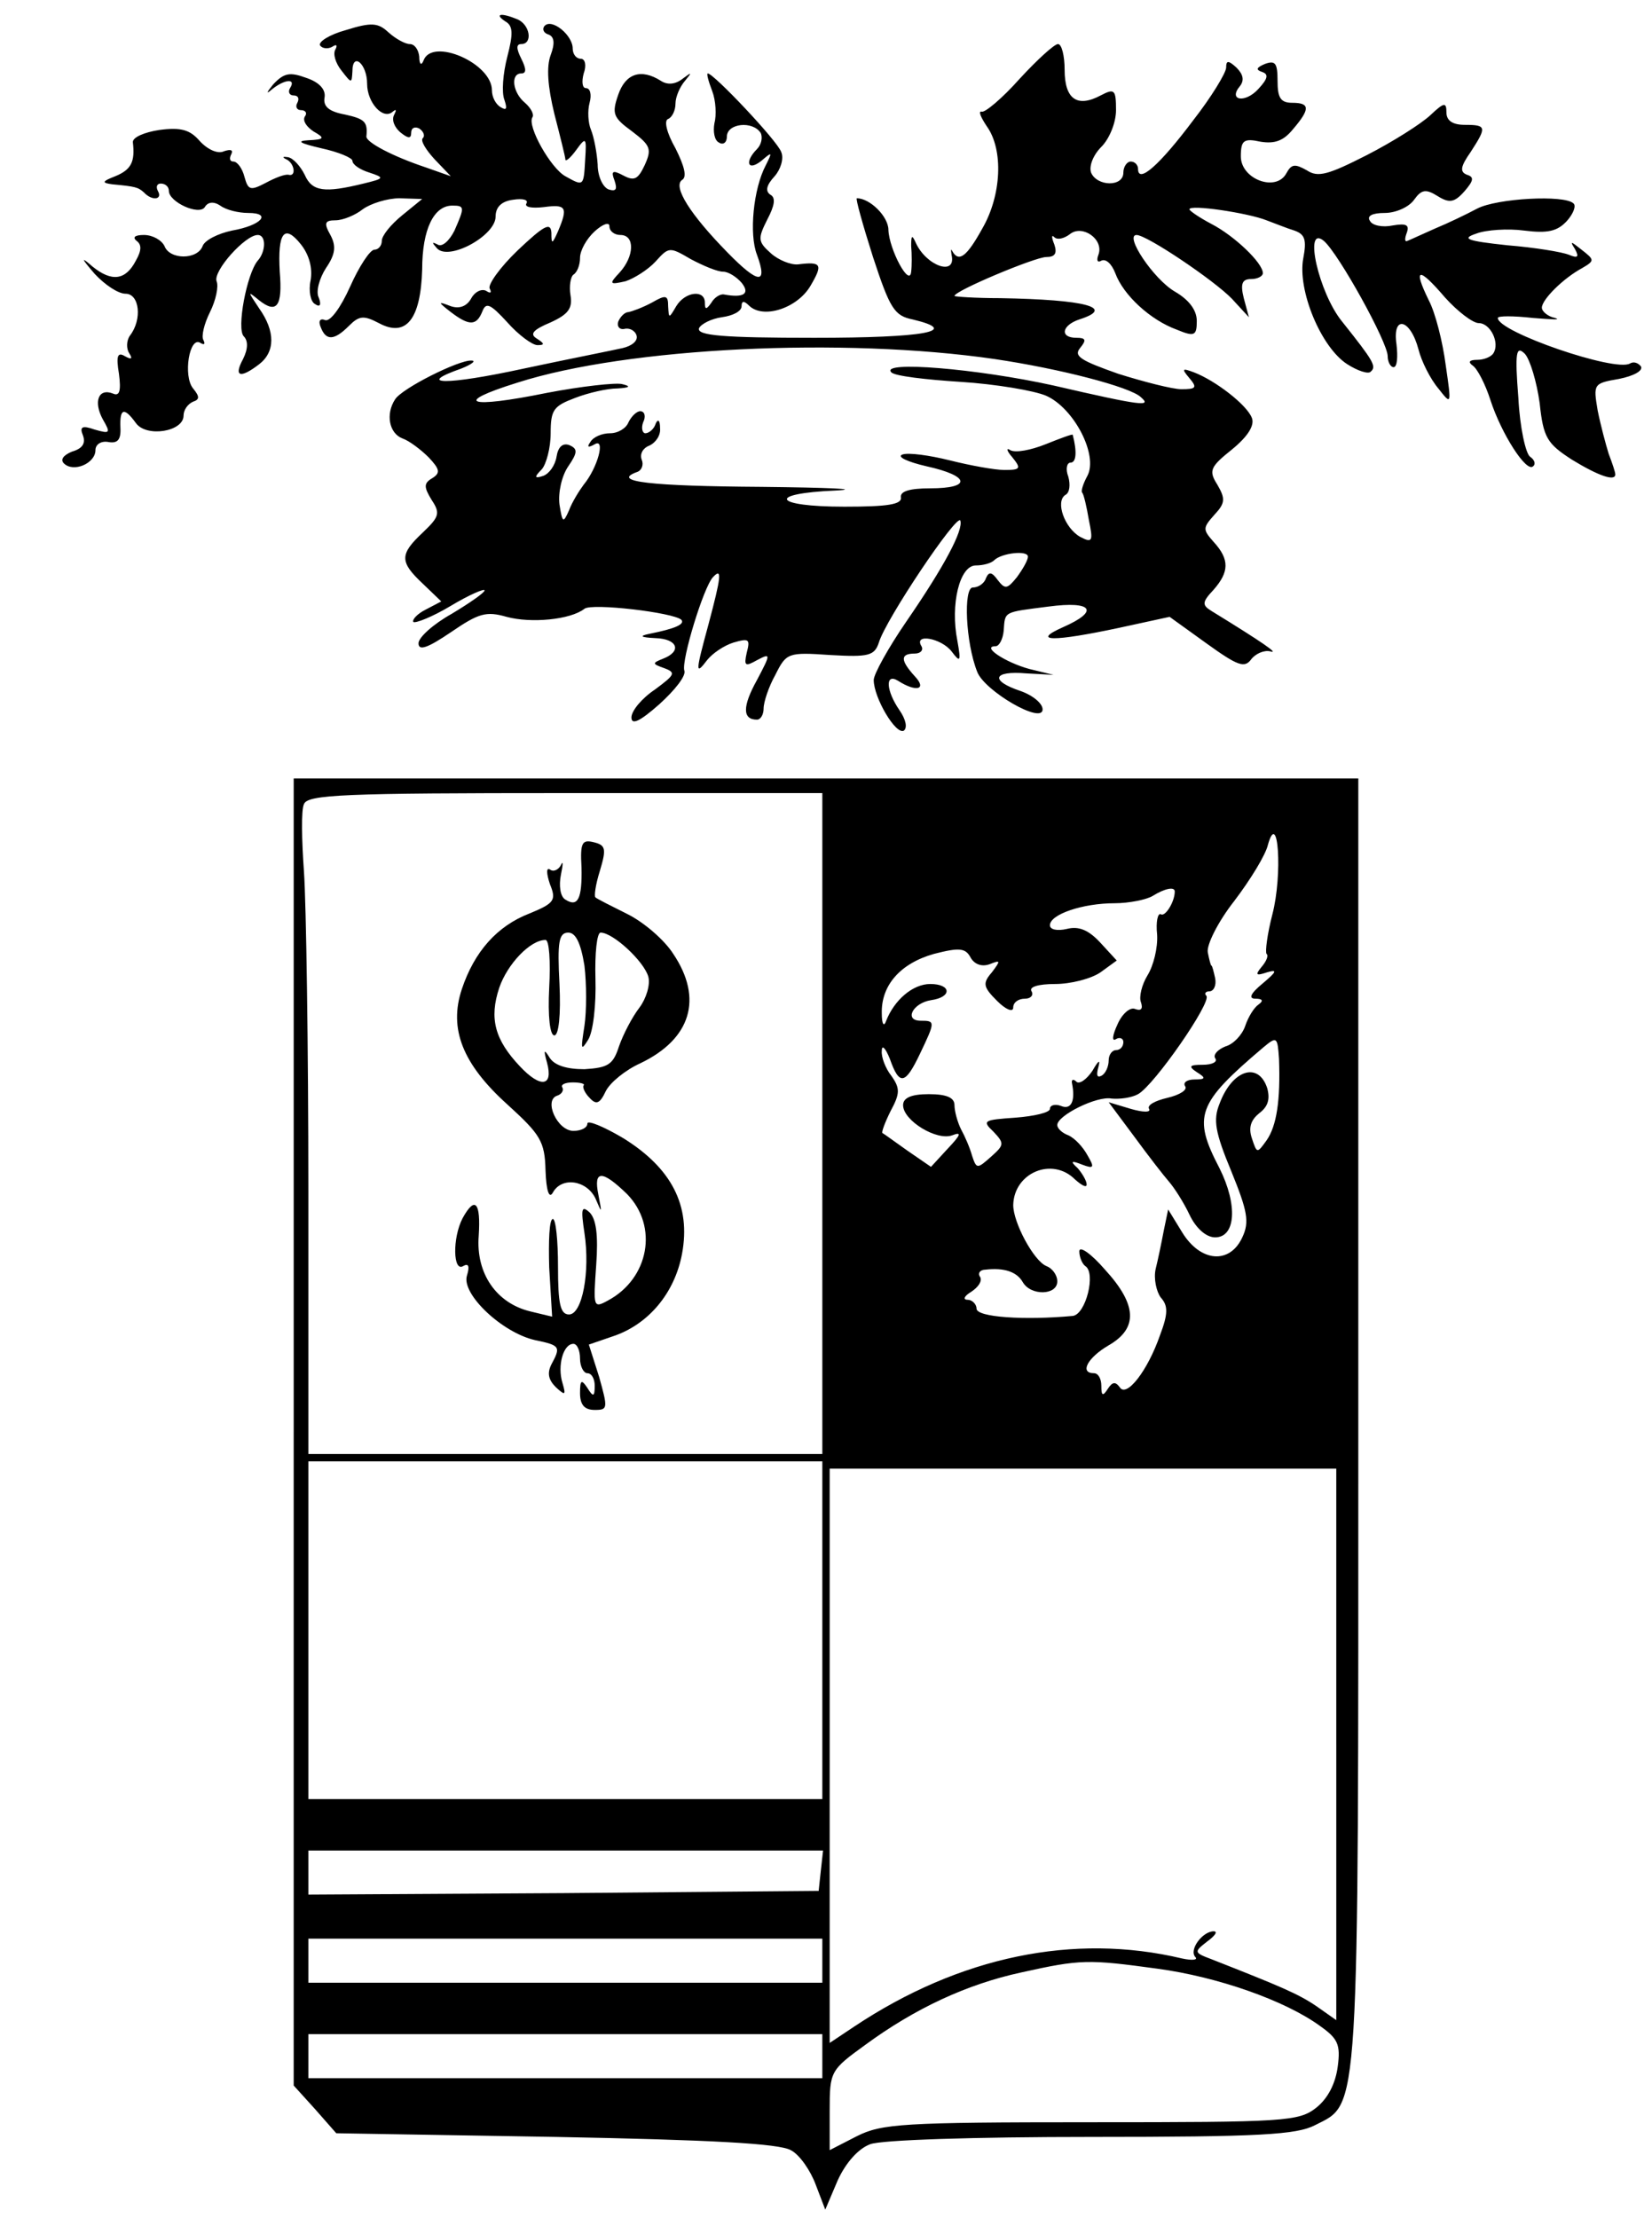 <?xml version="1.0" standalone="no"?>
<!DOCTYPE svg PUBLIC "-//W3C//DTD SVG 20010904//EN"
 "http://www.w3.org/TR/2001/REC-SVG-20010904/DTD/svg10.dtd">
<svg version="1.0" xmlns="http://www.w3.org/2000/svg"
 width="225pt" height="302pt" viewBox="0 0 225 302"
 preserveAspectRatio="xMidYMid meet">
<g transform="translate(0,302) scale(0.1,-0.1)"
fill="#000000" stroke="none">
<path d="M688 2991 c11 -6 11 -17 3 -48 -6 -23 -8 -49 -4 -59 4 -12 3 -15 -5
-10 -7 4 -12 14 -12 23 0 37 -81 72 -93 41 -3 -8 -6 -6 -6 5 -1 9 -6 17 -13
17 -6 0 -19 7 -29 16 -14 13 -23 14 -58 3 -22 -6 -38 -16 -35 -21 3 -4 10 -5
16 -2 6 4 8 3 5 -3 -4 -6 0 -19 8 -29 14 -18 14 -18 15 -1 0 27 20 10 20 -17
0 -26 22 -50 35 -38 5 4 5 2 2 -4 -4 -7 0 -17 8 -24 11 -9 15 -9 15 -1 0 7 5
9 11 6 6 -4 8 -10 5 -13 -4 -3 4 -16 16 -29 l22 -23 -34 12 c-45 15 -81 34
-81 42 2 20 -2 24 -29 30 -22 4 -30 11 -28 23 2 11 -7 21 -25 27 -22 8 -30 7
-45 -9 -9 -11 -10 -14 -2 -7 17 14 34 16 25 2 -3 -5 -1 -10 5 -10 6 0 8 -4 5
-10 -3 -5 -1 -10 5 -10 6 0 9 -4 5 -9 -3 -6 3 -14 12 -20 16 -9 15 -11 -7 -12
-17 -1 -12 -4 18 -11 23 -5 42 -13 42 -17 0 -5 10 -12 23 -16 21 -7 21 -8 -8
-15 -53 -13 -70 -11 -80 12 -6 12 -16 23 -23 24 -7 1 -8 0 -2 -3 11 -5 14 -24
3 -21 -5 1 -18 -4 -31 -11 -21 -11 -24 -10 -29 8 -3 12 -10 21 -15 21 -5 0 -6
4 -3 10 3 6 -1 7 -10 4 -8 -4 -22 2 -33 14 -13 15 -25 19 -55 15 -20 -3 -37
-10 -36 -17 3 -26 -2 -37 -24 -46 -18 -7 -19 -9 -4 -11 32 -3 35 -4 43 -11 11
-12 26 -10 19 2 -3 6 -1 10 4 10 6 0 11 -4 11 -10 0 -15 41 -34 49 -22 4 7 12
8 21 2 8 -6 25 -10 38 -10 33 0 18 -17 -22 -24 -19 -4 -37 -13 -40 -21 -7 -19
-45 -19 -52 0 -4 8 -16 15 -28 15 -12 0 -16 -3 -10 -8 7 -5 7 -13 -1 -27 -14
-27 -33 -29 -59 -8 -16 14 -16 12 3 -10 14 -15 32 -27 42 -27 19 0 23 -35 6
-57 -5 -7 -5 -18 -1 -24 5 -8 3 -9 -6 -4 -10 6 -12 0 -8 -24 3 -23 1 -31 -8
-27 -20 8 -27 -11 -14 -35 11 -19 10 -20 -11 -14 -17 6 -21 4 -16 -8 4 -11 -1
-18 -15 -22 -12 -5 -16 -11 -11 -16 13 -13 43 0 43 18 0 8 8 13 18 11 12 -2
17 3 16 20 -1 26 5 28 21 6 14 -20 65 -12 65 10 0 8 6 16 13 19 9 3 9 7 0 18
-14 17 -5 72 10 62 5 -3 7 -2 4 4 -3 5 1 22 9 38 8 16 12 35 9 42 -5 14 39 63
56 63 12 0 11 -23 0 -35 -15 -18 -29 -93 -19 -103 6 -6 6 -17 -1 -31 -13 -24
-4 -27 22 -7 22 17 22 45 0 76 -16 24 -16 24 0 11 24 -19 32 -8 28 39 -3 53 6
66 29 37 11 -14 16 -32 13 -49 -3 -14 0 -29 6 -32 7 -5 9 -1 5 9 -4 8 1 26 10
40 13 19 14 30 6 45 -9 16 -8 20 7 20 10 0 27 7 37 15 11 8 34 15 50 15 l31
-1 -27 -22 c-16 -13 -28 -28 -28 -35 0 -7 -5 -12 -10 -12 -6 0 -21 -23 -33
-50 -13 -29 -27 -48 -34 -46 -7 3 -10 -1 -6 -10 7 -18 18 -18 38 2 14 14 20
15 41 4 37 -20 57 5 59 73 0 55 16 87 41 87 17 0 17 -2 3 -34 -7 -14 -17 -23
-23 -19 -8 4 -8 3 -1 -5 16 -18 80 17 80 43 0 13 8 21 24 23 13 2 21 0 18 -5
-3 -5 7 -7 24 -5 30 4 33 0 19 -33 -8 -18 -9 -18 -9 -2 -1 15 -10 10 -46 -24
-24 -23 -41 -47 -38 -52 3 -6 1 -7 -5 -3 -6 3 -15 -1 -20 -10 -6 -11 -16 -15
-28 -11 -18 7 -18 6 0 -8 25 -19 35 -19 43 1 5 13 11 10 34 -15 15 -17 34 -31
41 -31 10 0 10 2 -1 9 -10 6 -5 12 19 22 24 11 30 19 27 37 -2 12 0 25 4 28 5
3 9 13 9 23 0 10 9 26 20 36 11 10 20 13 20 7 0 -7 7 -12 15 -12 20 0 19 -29
-1 -51 -15 -16 -14 -17 8 -12 12 4 31 16 41 27 18 20 19 20 48 3 17 -9 36 -17
44 -17 7 0 18 -7 25 -15 12 -15 3 -21 -24 -16 -5 1 -13 -4 -17 -11 -7 -10 -9
-10 -9 0 0 18 -27 15 -39 -5 -10 -17 -10 -17 -11 0 0 15 -3 16 -22 5 -13 -7
-27 -12 -32 -13 -5 0 -11 -6 -14 -13 -2 -7 2 -11 8 -10 7 2 15 -2 17 -9 2 -7
-6 -14 -19 -17 -13 -3 -74 -15 -135 -28 -106 -23 -148 -22 -85 0 15 6 21 11
14 11 -17 1 -95 -38 -104 -53 -13 -20 -8 -46 10 -53 9 -3 25 -15 36 -26 15
-16 16 -21 5 -28 -12 -7 -12 -12 -1 -30 12 -18 10 -23 -12 -44 -32 -30 -32
-40 0 -70 l25 -24 -21 -11 c-12 -6 -19 -14 -17 -17 3 -2 26 7 51 22 25 15 46
24 46 21 0 -3 -20 -17 -45 -32 -25 -14 -45 -32 -45 -40 0 -11 13 -6 44 15 38
26 48 29 76 21 33 -9 87 -4 106 11 10 8 121 -5 132 -15 5 -6 -8 -12 -43 -19
-15 -3 -13 -5 8 -6 30 -1 36 -18 10 -28 -15 -6 -15 -7 2 -13 16 -6 14 -9 -13
-29 -18 -12 -32 -29 -32 -38 0 -11 12 -5 38 18 21 19 37 39 34 46 -4 14 26
113 39 127 13 14 11 0 -6 -64 -18 -66 -18 -70 -2 -49 7 9 23 20 36 24 21 6 23
5 18 -14 -4 -18 -2 -19 14 -10 19 10 19 9 0 -27 -20 -36 -20 -54 0 -54 5 0 9
7 9 15 0 9 7 30 16 46 15 30 17 31 75 27 52 -3 60 -1 66 17 9 31 107 177 111
166 4 -13 -21 -61 -74 -138 -24 -35 -44 -71 -44 -79 0 -24 30 -75 41 -69 5 4
3 15 -6 28 -18 26 -20 51 -2 40 25 -16 40 -12 23 6 -20 22 -20 31 0 31 8 0 12
5 9 10 -11 18 27 11 41 -7 12 -16 13 -14 8 14 -10 50 3 103 25 103 10 0 21 3
25 7 10 10 46 14 46 5 0 -5 -7 -17 -15 -28 -13 -16 -16 -17 -26 -4 -8 11 -12
12 -16 3 -2 -7 -10 -13 -18 -13 -13 0 -10 -75 6 -115 10 -26 89 -72 89 -51 0
8 -13 19 -30 25 -42 14 -38 28 8 24 l37 -2 -33 8 c-33 9 -66 31 -46 31 5 0 10
10 11 21 2 27 -1 25 61 33 60 8 70 -6 20 -28 -45 -20 -13 -20 76 -1 l69 15 50
-36 c43 -31 52 -34 61 -22 6 8 18 13 26 11 13 -4 -10 12 -80 55 -13 8 -13 12
3 29 21 24 22 41 0 65 -15 17 -15 19 1 37 15 16 15 22 4 41 -12 19 -10 24 20
48 22 18 31 33 27 43 -7 18 -50 51 -79 62 -16 6 -17 5 -6 -8 11 -13 9 -15 -11
-15 -12 0 -51 10 -86 21 -51 18 -61 24 -52 35 9 11 8 14 -5 14 -23 0 -20 17 4
25 50 16 9 27 -108 29 -34 0 -62 2 -62 3 0 7 110 53 125 53 12 0 15 5 11 17
-4 10 -4 14 0 10 4 -4 13 -2 21 4 17 14 47 -7 39 -28 -3 -8 -1 -11 4 -8 6 3
14 -4 19 -17 11 -30 48 -64 84 -77 24 -10 27 -8 27 12 0 15 -11 29 -30 40 -29
17 -69 77 -52 77 14 0 106 -62 130 -87 l23 -25 -7 26 c-5 20 -2 26 10 26 9 0
16 4 16 8 0 14 -39 51 -70 67 -17 9 -30 18 -30 20 0 7 80 -5 105 -15 11 -4 28
-11 38 -14 14 -5 17 -12 12 -38 -8 -43 24 -121 60 -144 14 -9 29 -14 32 -10 8
7 4 14 -39 68 -32 39 -53 133 -25 110 20 -17 87 -138 87 -157 0 -8 4 -15 8
-15 5 0 6 14 4 31 -6 41 19 35 30 -7 4 -16 16 -40 27 -53 18 -23 18 -23 10 32
-4 31 -14 71 -23 88 -22 45 -14 46 22 4 17 -19 38 -35 46 -35 16 0 29 -27 20
-41 -3 -5 -13 -9 -22 -9 -11 0 -13 -3 -6 -8 6 -4 17 -25 24 -47 15 -46 49 -99
58 -90 4 3 2 9 -4 13 -6 4 -14 40 -16 80 -5 63 -3 72 9 60 7 -8 16 -38 20 -67
5 -47 10 -55 44 -77 36 -22 59 -30 59 -20 0 3 -4 15 -9 28 -4 13 -11 39 -15
59 -6 36 -6 37 29 43 20 4 33 11 30 17 -4 5 -10 7 -15 4 -20 -12 -180 43 -180
62 0 3 21 3 48 0 26 -2 39 -3 30 0 -10 2 -18 9 -18 14 0 11 29 40 55 54 17 10
17 11 -1 25 -15 12 -16 12 -9 1 6 -11 4 -13 -8 -8 -10 4 -47 10 -84 13 -56 6
-63 9 -42 16 13 5 43 7 65 4 32 -4 45 -1 58 13 9 10 13 21 9 24 -12 12 -104 7
-131 -7 -15 -8 -40 -20 -57 -27 -16 -7 -33 -15 -38 -17 -4 -2 -4 3 -1 11 4 11
-1 13 -19 10 -14 -3 -28 0 -31 6 -5 7 3 11 20 11 15 0 33 8 40 18 10 14 16 15
32 5 16 -10 23 -9 37 7 12 14 13 19 3 22 -10 4 -9 11 5 31 22 34 22 37 -8 37
-17 0 -25 6 -25 17 0 14 -3 14 -22 -4 -13 -12 -51 -36 -86 -54 -53 -27 -67
-31 -82 -21 -16 9 -21 9 -28 -4 -14 -26 -62 -8 -62 23 0 22 4 25 27 20 19 -3
31 1 44 17 24 28 23 36 -1 36 -16 0 -20 7 -20 30 0 24 -3 28 -17 23 -12 -5
-13 -8 -4 -11 9 -3 8 -9 -5 -23 -18 -20 -42 -16 -25 4 6 8 4 16 -5 25 -11 10
-14 10 -14 0 0 -7 -20 -40 -45 -72 -45 -60 -75 -87 -75 -66 0 5 -4 10 -10 10
-5 0 -10 -7 -10 -15 0 -20 -36 -19 -44 0 -3 9 3 24 14 35 11 11 20 33 20 50 0
28 -2 30 -21 20 -32 -17 -49 -5 -49 35 0 19 -4 35 -9 35 -5 0 -28 -21 -52 -47
-24 -27 -48 -47 -52 -45 -5 1 -1 -8 7 -20 23 -32 20 -94 -6 -139 -21 -38 -32
-47 -41 -31 -2 4 -2 2 -1 -5 7 -30 -35 -15 -49 17 -5 11 -6 9 -6 -5 1 -11 1
-27 0 -35 -2 -22 -30 30 -31 57 0 18 -25 43 -43 43 -2 0 8 -36 22 -80 23 -70
29 -80 54 -85 67 -16 16 -25 -134 -25 -124 0 -160 3 -157 13 3 6 17 13 31 15
15 2 27 8 27 15 0 7 3 8 10 1 19 -19 66 -4 84 27 17 29 15 33 -17 29 -10 -1
-27 6 -37 15 -18 16 -18 20 -5 46 10 19 12 30 4 34 -7 5 -5 13 6 25 8 9 13 24
9 33 -5 15 -92 107 -100 107 -2 0 1 -11 6 -24 5 -13 6 -33 3 -44 -2 -11 0 -23
6 -26 6 -4 11 0 11 8 0 18 35 22 46 5 3 -6 1 -16 -5 -22 -17 -17 -13 -31 6
-16 15 13 15 12 6 -6 -17 -32 -23 -94 -12 -122 15 -41 2 -40 -40 3 -51 52 -75
90 -62 99 7 4 3 19 -9 43 -12 21 -16 38 -10 40 5 2 10 11 10 21 0 9 6 23 13
31 10 12 9 12 -3 3 -10 -8 -21 -9 -30 -3 -27 17 -48 10 -58 -19 -9 -26 -7 -31
19 -50 25 -19 27 -24 17 -46 -9 -19 -14 -22 -29 -14 -15 8 -17 6 -12 -7 4 -12
2 -15 -8 -12 -8 3 -15 18 -15 34 -1 16 -5 37 -9 47 -4 9 -5 26 -2 37 3 11 1
20 -5 20 -5 0 -6 9 -3 20 4 11 2 20 -4 20 -6 0 -11 6 -11 14 0 18 -28 41 -38
31 -4 -4 -2 -10 5 -12 8 -3 9 -12 3 -28 -6 -16 -4 -43 5 -80 8 -31 15 -59 15
-62 0 -4 7 2 15 13 13 18 14 17 12 -13 -2 -37 -2 -37 -27 -23 -20 11 -52 68
-45 80 3 4 -2 13 -10 20 -17 14 -20 40 -5 40 7 0 7 6 0 20 -7 14 -7 20 0 20
16 0 12 27 -6 34 -22 9 -31 7 -16 -3z m667 -460 c88 -13 185 -38 199 -52 15
-13 2 -12 -119 16 -104 23 -237 34 -221 18 4 -5 47 -10 94 -13 48 -3 101 -12
117 -19 38 -17 71 -81 56 -109 -6 -11 -9 -21 -7 -23 2 -2 6 -19 9 -37 6 -29 5
-32 -12 -23 -21 12 -34 48 -20 57 6 3 7 14 4 25 -4 10 -2 19 3 19 8 0 9 15 3
38 -1 1 -17 -5 -37 -13 -20 -8 -41 -12 -48 -8 -6 4 -5 -1 3 -10 12 -15 11 -17
-11 -17 -13 0 -46 6 -74 13 -28 7 -57 11 -65 8 -8 -3 7 -10 33 -16 59 -13 62
-30 5 -30 -28 0 -41 -4 -40 -12 2 -10 -18 -13 -77 -13 -97 0 -107 18 -12 22
37 2 -9 4 -101 5 -150 1 -205 7 -170 20 7 2 10 10 7 17 -3 8 2 16 10 19 9 4
16 14 15 24 0 11 -3 13 -6 6 -2 -7 -9 -13 -14 -13 -4 0 -6 7 -3 15 4 8 2 15
-4 15 -5 0 -12 -7 -16 -15 -3 -8 -14 -15 -25 -15 -11 0 -23 -5 -27 -12 -5 -7
-3 -8 6 -3 15 9 4 -32 -15 -55 -6 -8 -16 -24 -20 -35 -8 -18 -9 -17 -13 8 -2
16 3 39 12 52 13 19 13 24 1 29 -9 3 -15 -3 -17 -16 -2 -12 -10 -23 -18 -26
-12 -4 -13 -2 -2 9 6 7 12 29 12 49 0 32 4 37 33 48 18 7 44 13 58 13 17 1 19
3 6 6 -9 2 -55 -3 -102 -12 -108 -22 -130 -14 -40 14 150 48 444 62 650 32z"/>
<path d="M400 1070 l0 -890 29 -32 29 -33 299 -5 c212 -4 304 -9 320 -18 12
-6 27 -28 34 -47 l13 -34 17 40 c11 24 28 43 44 49 15 6 143 10 301 10 230 0
280 3 305 16 61 31 59 0 59 959 l0 875 -725 0 -725 0 0 -890z m720 420 l0
-450 -350 0 -350 0 0 358 c0 196 -3 392 -6 435 -3 42 -4 84 0 92 5 13 54 15
356 15 l350 0 0 -450z m613 285 c-7 -27 -10 -51 -8 -54 3 -2 0 -10 -7 -18 -9
-11 -7 -12 8 -7 14 4 13 1 -6 -15 -17 -14 -20 -21 -10 -21 10 0 11 -3 4 -8 -6
-4 -14 -17 -18 -29 -4 -12 -16 -25 -27 -28 -10 -4 -17 -11 -14 -16 4 -5 -4 -9
-17 -9 -18 0 -20 -2 -8 -10 13 -8 12 -10 -3 -10 -10 0 -16 -4 -13 -9 4 -5 -7
-12 -24 -16 -17 -4 -28 -10 -25 -15 3 -5 -8 -5 -25 0 l-30 9 35 -47 c19 -26
40 -53 47 -61 7 -8 20 -28 28 -45 9 -19 23 -31 35 -31 28 0 31 44 6 94 -37 71
-31 88 60 165 18 15 19 14 21 -16 2 -56 -3 -91 -17 -111 -13 -18 -13 -18 -20
3 -5 15 -1 25 10 34 12 9 15 19 11 34 -12 37 -48 25 -65 -21 -9 -22 -6 -39 16
-92 22 -54 25 -69 15 -90 -17 -37 -57 -34 -82 7 l-19 31 -6 -29 c-3 -16 -8
-40 -11 -52 -3 -13 1 -31 7 -39 10 -11 10 -22 -1 -51 -17 -49 -46 -86 -55 -71
-6 8 -10 7 -16 -2 -7 -11 -9 -10 -9 4 0 9 -4 17 -10 17 -20 0 -9 21 20 38 40
23 39 55 -5 103 -19 22 -35 33 -35 25 0 -8 4 -17 8 -20 15 -9 1 -66 -17 -68
-65 -6 -131 -2 -131 10 0 6 -6 12 -12 12 -7 0 -5 5 5 11 9 6 15 14 12 20 -4 5
0 10 7 10 26 3 43 -3 51 -17 11 -19 47 -18 47 1 0 9 -7 18 -15 21 -17 7 -45
59 -45 83 1 44 53 66 84 35 9 -8 16 -12 16 -7 0 5 -6 15 -12 22 -11 10 -9 11
6 5 16 -6 17 -4 7 13 -6 11 -17 23 -26 27 -8 3 -15 9 -15 14 0 13 54 40 74 36
11 -1 27 1 36 6 22 12 101 126 93 134 -3 3 -1 6 4 6 6 0 10 8 8 18 -2 9 -4 17
-5 17 -1 0 -3 8 -5 18 -2 10 14 42 36 70 22 29 43 63 46 77 14 49 20 -41 6
-95z m-133 31 c0 -14 -13 -35 -19 -31 -4 2 -7 -10 -5 -28 1 -18 -5 -42 -13
-55 -8 -13 -12 -30 -9 -37 3 -9 0 -12 -8 -9 -7 3 -18 -7 -24 -21 -7 -15 -8
-24 -2 -20 5 3 10 1 10 -4 0 -6 -4 -11 -10 -11 -5 0 -10 -6 -10 -14 0 -8 -4
-18 -10 -21 -6 -3 -7 1 -4 12 3 11 0 9 -8 -5 -8 -12 -18 -19 -22 -15 -4 4 -7
3 -6 -2 5 -24 -1 -37 -15 -31 -8 3 -15 1 -15 -4 0 -5 -21 -10 -47 -12 -43 -3
-46 -4 -30 -19 15 -16 15 -18 -3 -34 -19 -17 -20 -17 -26 1 -3 11 -10 27 -15
36 -5 10 -9 25 -9 33 0 10 -10 15 -35 15 -24 0 -35 -5 -35 -15 0 -21 46 -49
67 -41 13 5 12 1 -6 -18 l-23 -25 -32 22 c-17 12 -32 23 -34 24 -2 0 3 14 11
30 13 24 13 31 1 48 -8 10 -14 26 -13 34 0 9 5 4 11 -11 13 -37 21 -35 41 7
21 44 21 45 1 45 -23 0 -11 24 14 28 29 4 28 22 -1 22 -24 0 -49 -22 -60 -50
-3 -9 -6 -5 -6 10 -1 38 25 68 71 81 35 9 43 8 50 -5 5 -9 15 -13 26 -9 15 6
15 5 3 -11 -13 -15 -12 -20 7 -39 12 -12 22 -16 22 -9 0 7 7 12 16 12 8 0 12
5 9 10 -4 6 9 10 32 10 21 0 49 7 62 16 l22 16 -23 25 c-16 17 -29 22 -45 18
-13 -3 -23 -1 -23 5 0 15 45 30 88 30 20 0 44 5 52 10 16 10 30 13 30 6z
m-480 -1006 l0 -230 -350 0 -350 0 0 230 0 230 350 0 350 0 0 -230z m700 -156
l0 -375 -27 19 c-25 17 -49 27 -143 64 -24 9 -24 10 -6 24 11 8 15 14 9 14
-15 0 -34 -25 -25 -35 4 -4 -4 -5 -18 -2 -147 35 -303 3 -447 -93 l-33 -22 0
391 0 391 345 0 345 0 0 -376z m-702 -171 l-3 -28 -347 -3 -348 -2 0 30 0 30
351 0 350 0 -3 -27z m2 -123 l0 -30 -350 0 -350 0 0 30 0 30 350 0 350 0 0
-30z m457 -11 c81 -11 173 -43 221 -78 24 -17 28 -25 24 -55 -3 -23 -13 -43
-29 -56 -24 -19 -42 -20 -307 -20 -257 0 -285 -2 -319 -19 l-37 -19 0 54 c0
53 1 55 48 89 68 50 139 83 213 99 81 18 91 18 186 5z m-457 -119 l0 -30 -350
0 -350 0 0 30 0 30 350 0 350 0 0 -30z"/>
<path d="M792 1839 c1 -43 -5 -55 -22 -44 -7 4 -9 19 -6 34 3 14 3 20 0 13 -3
-6 -10 -10 -15 -6 -5 3 -5 -5 0 -20 9 -22 6 -26 -28 -40 -44 -17 -75 -52 -92
-103 -18 -54 1 -102 62 -157 45 -41 51 -50 52 -90 1 -28 5 -39 10 -30 12 22
46 17 58 -8 9 -21 9 -21 4 5 -7 34 5 34 39 1 43 -44 30 -115 -26 -145 -20 -11
-20 -9 -16 48 3 41 0 63 -9 72 -11 10 -12 5 -7 -28 8 -53 -3 -111 -21 -111
-12 0 -15 15 -15 65 0 36 -3 65 -7 65 -5 0 -6 -30 -5 -66 l4 -67 -29 7 c-47
11 -75 52 -71 103 3 46 -5 55 -22 24 -14 -27 -13 -74 1 -65 7 4 9 0 5 -13 -8
-25 48 -78 93 -88 34 -7 35 -9 22 -33 -6 -12 -4 -21 6 -31 13 -12 14 -11 9 6
-7 23 1 53 15 53 5 0 9 -9 9 -20 0 -11 5 -20 10 -20 6 0 10 -8 10 -17 0 -15
-2 -16 -10 -3 -8 12 -10 11 -10 -7 0 -16 6 -23 20 -23 18 0 18 2 6 45 l-14 44
32 11 c49 16 85 59 95 113 12 65 -14 116 -80 157 -27 16 -49 25 -49 20 0 -6
-9 -10 -19 -10 -22 0 -41 42 -22 48 6 2 9 7 7 11 -3 4 4 7 14 7 11 0 17 -2 15
-4 -2 -2 1 -10 8 -17 9 -10 14 -8 22 9 6 12 27 29 47 38 69 33 86 88 45 149
-12 19 -40 43 -62 54 -22 11 -42 21 -44 23 -2 1 0 17 6 36 9 30 8 35 -8 39
-16 4 -19 0 -17 -34z m4 -134 c3 -25 3 -62 0 -82 -5 -32 -5 -35 5 -19 7 11 11
48 10 83 -1 35 2 63 7 63 17 0 59 -39 65 -60 3 -11 -3 -30 -12 -42 -10 -13
-22 -36 -28 -53 -8 -25 -15 -29 -47 -31 -24 0 -40 5 -47 15 -8 13 -9 12 -4 -6
9 -33 -9 -35 -37 -5 -34 36 -42 65 -28 107 11 32 42 65 63 65 5 0 7 -29 5 -65
-2 -39 1 -65 7 -65 6 0 9 28 7 70 -3 57 -1 70 12 70 10 0 17 -14 22 -45z"/>
</g>
</svg>
